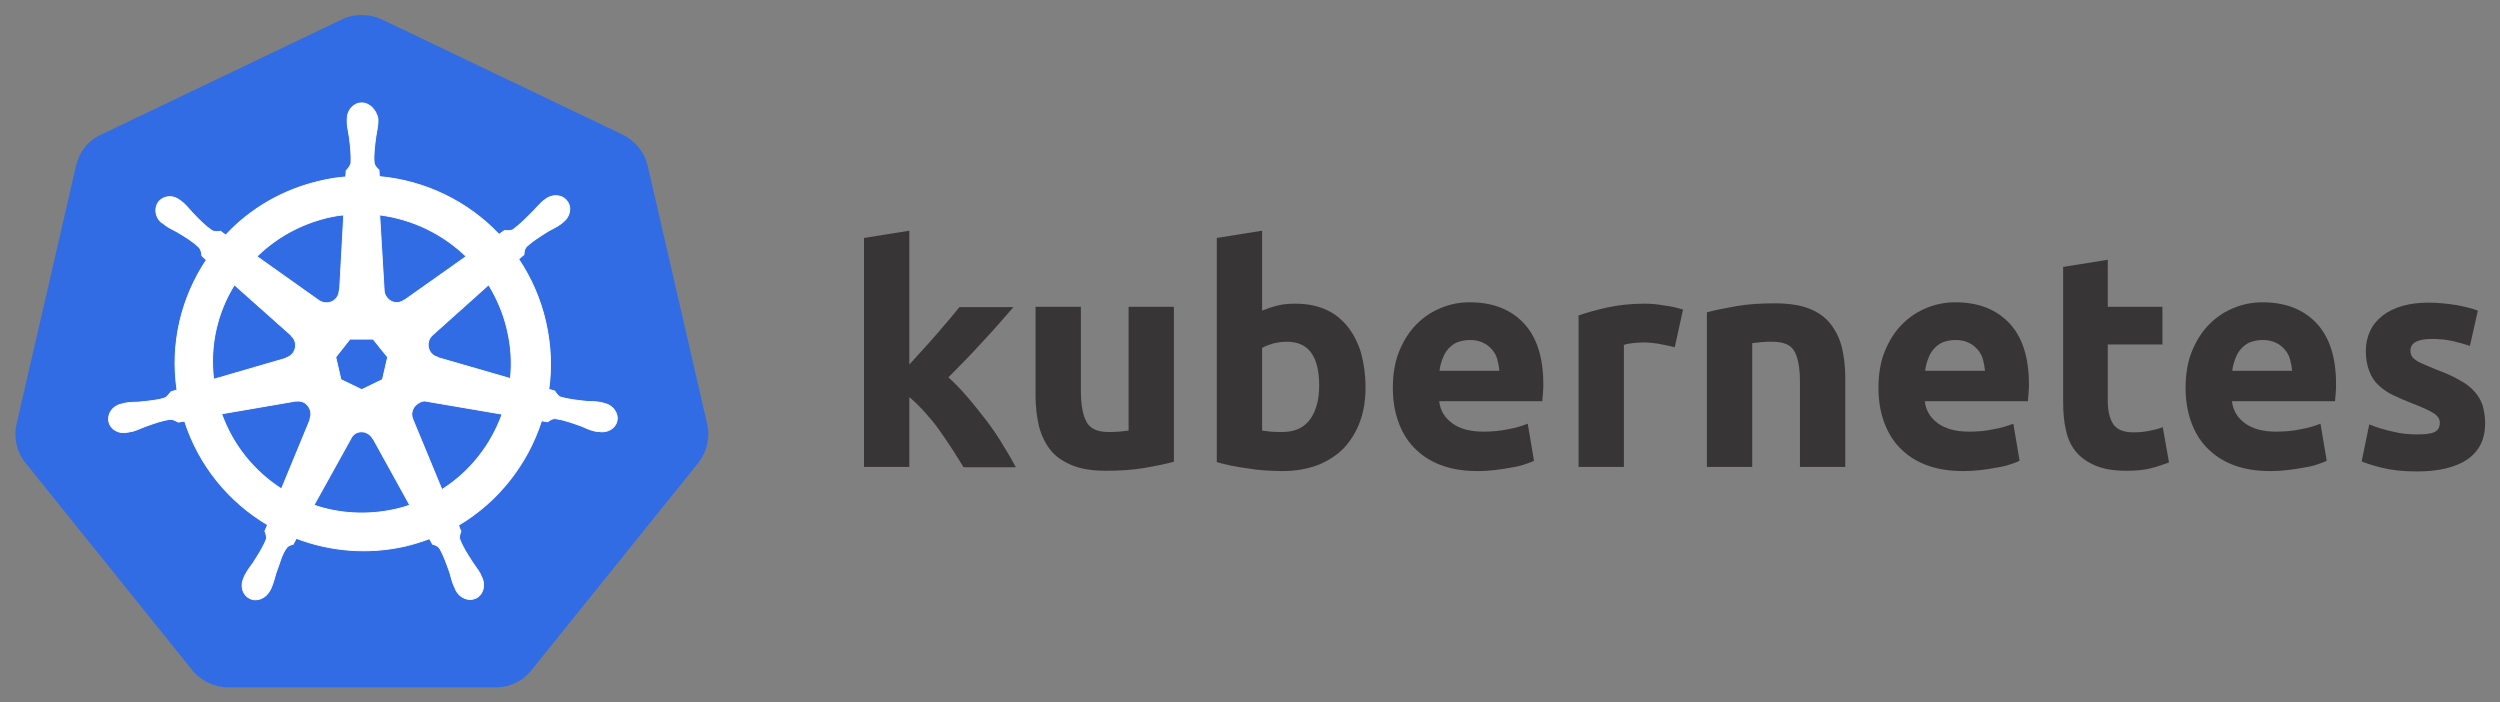 <?xml version="1.0" encoding="utf-8"?>
<!-- Generator: Adobe Illustrator 21.0.2, SVG Export Plug-In . SVG Version: 6.00 Build 0)  -->
<svg version="1.1"
	 id="svg2" inkscape:export-filename="/home/thockin/src/kubernetes/new.png" inkscape:export-xdpi="460.95001" inkscape:export-ydpi="460.95001" inkscape:version="0.48.4 r9939" sodipodi:docname="logo.svg" xmlns:cc="http://creativecommons.org/ns#" xmlns:dc="http://purl.org/dc/elements/1.1/" xmlns:inkscape="http://www.inkscape.org/namespaces/inkscape" xmlns:rdf="http://www.w3.org/1999/02/22-rdf-syntax-ns#" xmlns:sodipodi="http://sodipodi.sourceforge.net/DTD/sodipodi-0.dtd" xmlns:svg="http://www.w3.org/2000/svg"
	 xmlns="http://www.w3.org/2000/svg" xmlns:xlink="http://www.w3.org/1999/xlink" x="0px" y="0px" viewBox="0 0 722.8 203"
	 style="enable-background:new 0 0 722.8 203;" xml:space="preserve">
<rect x="0" y="0" width="722.8" height="203" fill="#808080" stroke="none"/>
<style type="text/css">
	.st0{fill:#326CE5;}
	.st1{fill:#FFFFFF;stroke:#FFFFFF;stroke-width:0.25;}
	.st2{enable-background:new    ;}
	.st3{fill:#373535;}
</style>
<sodipodi:namedview  bordercolor="#666666" borderopacity="1.0" fit-margin-bottom="10" fit-margin-left="10" fit-margin-right="10" fit-margin-top="10" id="base" inkscape:current-layer="g3052" inkscape:cx="277.56851" inkscape:cy="157.54494" inkscape:document-units="px" inkscape:pageopacity="0.0" inkscape:pageshadow="2" inkscape:snap-global="false" inkscape:window-height="822" inkscape:window-maximized="0" inkscape:window-width="1519" inkscape:window-x="51" inkscape:window-y="25" inkscape:zoom="16.190509" pagecolor="#ffffff" showgrid="false">
	</sodipodi:namedview>
<g>
	<g id="layer1" transform="translate(-6.326,-174.752)" inkscape:groupmode="layer" inkscape:label="Layer 1">
		<g id="g3052">
			
				<path id="path3055" inkscape:connector-curvature="0" inkscape:export-filename="new.png" inkscape:export-xdpi="250.55" inkscape:export-ydpi="250.55" class="st0" d="
				M110.2,179.1c-1.8,0.1-3.5,0.5-5.1,1.3l-69.6,33.3c-3.7,1.7-6.3,5-7.2,9l-17.2,74.7c-0.8,3.5-0.1,7.1,1.8,10.1
				c0.2,0.4,0.5,0.7,0.8,1.1l48.2,59.9c2.5,3.1,6.4,5,10.4,5l77.3,0c4.1,0,7.9-1.8,10.4-5l48.2-59.9c2.5-3.1,3.5-7.3,2.6-11.2
				l-17.2-74.7c-0.9-3.9-3.6-7.2-7.2-9l-69.6-33.3C114.7,179.4,112.4,179,110.2,179.1z"/>
			
				<path id="path3059" inkscape:connector-curvature="0" inkscape:export-filename="./path3059.png" inkscape:export-xdpi="250.55" inkscape:export-ydpi="250.55" sodipodi:nodetypes="ccccccccsccccscssccsccccccccscccsccccccccccccccscccscsccsccccscscsccccccccscccscsccccsccccscscscccccccccccccccscccsccccccccccccscccccscccccccccccccccccccccccscccscccccccccscccscccc" class="st1" d="
				M110.9,204.5c-2.3,0-4.2,2.1-4.2,4.6c0,0,0,0.1,0,0.1c0,0.3,0,0.8,0,1.1c0.1,1.5,0.4,2.6,0.6,4c0.4,2.9,0.6,5.3,0.5,7.6
				c-0.2,0.8-0.8,1.6-1.4,2.2l-0.1,1.8c-2.5,0.2-5,0.6-7.5,1.2c-10.8,2.5-20.1,8-27.2,15.6c-0.5-0.3-1.3-0.9-1.5-1.1
				c-0.7,0.1-1.5,0.3-2.5-0.2c-1.9-1.3-3.6-3-5.6-5.1c-0.9-1-1.6-1.9-2.7-2.9c-0.3-0.2-0.6-0.5-0.9-0.7c-0.9-0.7-1.9-1.1-2.9-1.1
				c-1.3,0-2.5,0.5-3.3,1.5c-1.4,1.8-1,4.6,1,6.1c0,0,0,0,0.1,0c0.3,0.2,0.6,0.5,0.9,0.7c1.2,0.9,2.3,1.3,3.5,2
				c2.5,1.5,4.6,2.8,6.2,4.4c0.6,0.7,0.8,1.9,0.8,2.4l1.3,1.2c-7.2,10.8-10.5,24.1-8.5,37.6l-1.7,0.5c-0.5,0.6-1.1,1.5-1.8,1.8
				c-2.1,0.7-4.6,0.9-7.5,1.2c-1.4,0.1-2.5,0-4,0.3c-0.3,0.1-0.8,0.2-1.1,0.3c0,0,0,0,0,0c0,0,0,0-0.1,0c-2.5,0.6-4,2.9-3.5,5.1
				c0.5,2.2,2.9,3.6,5.4,3c0,0,0,0,0.1,0c0,0,0.1,0,0.1,0c0.3-0.1,0.8-0.2,1.1-0.2c1.4-0.4,2.5-0.9,3.7-1.4c2.8-1,5-1.8,7.3-2.1
				c0.9-0.1,1.9,0.6,2.4,0.8l1.8-0.3c4.2,13,12.9,23.4,24,30l-0.8,1.8c0.3,0.7,0.6,1.7,0.4,2.4c-0.8,2.1-2.2,4.3-3.8,6.8
				c-0.8,1.1-1.5,2-2.2,3.3c-0.2,0.3-0.4,0.8-0.5,1.1c-1.1,2.3-0.3,4.9,1.8,5.9c2.1,1,4.6-0.1,5.8-2.4c0,0,0,0,0,0c0,0,0,0,0,0
				c0.2-0.3,0.4-0.8,0.5-1.1c0.6-1.4,0.8-2.5,1.2-3.8c1.1-2.8,1.7-5.7,3.2-7.5c0.4-0.5,1.1-0.7,1.8-0.9l0.9-1.7
				c9.7,3.7,20.5,4.7,31.3,2.3c2.5-0.6,4.8-1.3,7.2-2.2c0.3,0.5,0.8,1.4,0.9,1.6c0.7,0.2,1.5,0.4,2.1,1.3c1.1,1.9,1.9,4.2,2.9,7
				c0.4,1.3,0.6,2.5,1.2,3.8c0.1,0.3,0.4,0.7,0.5,1.1c1.1,2.3,3.7,3.4,5.8,2.4c2.1-1,2.8-3.6,1.8-5.9c-0.2-0.3-0.4-0.8-0.5-1.1
				c-0.7-1.3-1.5-2.2-2.2-3.3c-1.6-2.5-2.9-4.5-3.7-6.6c-0.3-1.1,0.1-1.8,0.3-2.5c-0.2-0.2-0.5-1.2-0.7-1.7
				c11.5-6.8,20-17.7,24-30.2c0.5,0.1,1.5,0.3,1.8,0.3c0.6-0.4,1.2-1,2.3-0.9c2.2,0.3,4.5,1.1,7.3,2.1c1.3,0.5,2.3,1.1,3.7,1.4
				c0.3,0.1,0.7,0.2,1.1,0.2c0,0,0.1,0,0.1,0c0,0,0,0,0.1,0c2.5,0.5,4.9-0.8,5.4-3c0.5-2.2-1.1-4.5-3.5-5.1
				c-0.4-0.1-0.9-0.2-1.2-0.3c-1.5-0.3-2.6-0.2-4-0.3c-2.9-0.3-5.3-0.6-7.5-1.2c-0.9-0.3-1.5-1.4-1.8-1.8l-1.7-0.5
				c0.9-6.3,0.6-12.9-0.9-19.5c-1.5-6.6-4.2-12.7-7.8-18.1c0.4-0.4,1.2-1.1,1.5-1.3c0.1-0.7,0-1.5,0.8-2.4c1.6-1.5,3.7-2.8,6.2-4.4
				c1.2-0.7,2.3-1.1,3.5-2c0.3-0.2,0.6-0.5,0.9-0.7c2-1.6,2.5-4.3,1-6.1c-1.4-1.8-4.2-2-6.2-0.4c-0.3,0.2-0.7,0.5-0.9,0.7
				c-1.1,1-1.8,1.9-2.8,2.9c-2.1,2.1-3.8,3.8-5.6,5.1c-0.8,0.5-2,0.3-2.5,0.3l-1.6,1.1c-9-9.5-21.3-15.5-34.6-16.7
				c0-0.6-0.1-1.6-0.1-1.9c-0.5-0.5-1.2-1-1.4-2.1c-0.2-2.2,0.1-4.7,0.5-7.6c0.2-1.4,0.5-2.5,0.6-4c0-0.3,0-0.8,0-1.2
				C115.1,206.6,113.2,204.5,110.9,204.5L110.9,204.5z M105.7,236.9l-1.2,21.9l-0.1,0c-0.1,2-1.7,3.5-3.7,3.5
				c-0.8,0-1.6-0.3-2.2-0.7l0,0l-17.9-12.7c5.5-5.4,12.6-9.4,20.7-11.3C102.7,237.3,104.2,237,105.7,236.9z M116.1,236.9
				c9.5,1.2,18.3,5.5,25,12l-17.8,12.6l-0.1,0c-1.6,1.2-3.8,0.9-5-0.7c-0.5-0.6-0.8-1.4-0.8-2.1l0,0L116.1,236.9z M74.1,257.1
				l16.4,14.6l0,0.1c1.5,1.3,1.7,3.5,0.5,5.1c-0.5,0.6-1.2,1.1-1.9,1.3l0,0.1l-21,6.1C66.9,274.5,69.2,265,74.1,257.1z M147.6,257.1
				c2.4,3.9,4.3,8.3,5.4,13.1c1.1,4.7,1.4,9.4,0.9,14l-21.1-6.1l0-0.1c-1.9-0.5-3-2.4-2.6-4.4c0.2-0.8,0.6-1.5,1.2-2l0,0
				L147.6,257.1L147.6,257.1z M107.5,272.8h6.7l4.2,5.2l-1.5,6.5l-6,2.9l-6-2.9l-1.5-6.5L107.5,272.8z M129,290.7
				c0.3,0,0.6,0,0.8,0.1l0,0l21.7,3.7c-3.2,8.9-9.3,16.7-17.4,21.8l-8.4-20.3l0,0c-0.8-1.8,0-3.9,1.8-4.8
				C128.1,290.8,128.6,290.7,129,290.7L129,290.7z M92.6,290.7c1.7,0,3.1,1.2,3.5,2.9c0.2,0.8,0.1,1.6-0.2,2.3l0.1,0.1l-8.3,20.1
				c-7.8-5-14-12.5-17.3-21.7l21.5-3.7l0,0C92.1,290.8,92.3,290.7,92.6,290.7L92.6,290.7z M110.8,299.6c0.6,0,1.2,0.1,1.7,0.4
				c0.7,0.4,1.3,0.9,1.6,1.6h0.1l10.6,19.2c-1.4,0.5-2.8,0.9-4.2,1.2c-8.1,1.8-16.2,1.3-23.5-1.2l10.6-19.1h0
				C108.3,300.3,109.5,299.6,110.8,299.6z"/>
		</g>
	</g>
	<g class="st2">
		<path class="st3" d="M262.9,105.4c1.3-1.4,2.6-2.9,4-4.4c1.4-1.5,2.7-3,4-4.5c1.3-1.5,2.5-2.9,3.6-4.2c1.1-1.3,2.1-2.5,2.9-3.5
			h15.6c-3.1,3.6-6.1,7-9.1,10.2c-3,3.3-6.2,6.6-9.7,10.1c1.8,1.6,3.6,3.5,5.5,5.7c1.9,2.2,3.7,4.5,5.5,6.8c1.8,2.4,3.4,4.7,4.8,7.1
			c1.5,2.4,2.7,4.5,3.7,6.4h-15.1c-0.9-1.5-2-3.2-3.2-5.1c-1.2-1.9-2.5-3.7-3.8-5.6c-1.3-1.9-2.8-3.6-4.3-5.3
			c-1.5-1.7-3-3.1-4.4-4.3V135h-13.1V68.8l13.1-2.1V105.4z"/>
		<path class="st3" d="M339.4,133.5c-2.2,0.6-5.1,1.2-8.6,1.8c-3.5,0.6-7.2,0.8-11.1,0.8c-3.9,0-7.2-0.5-9.8-1.6
			c-2.6-1.1-4.7-2.5-6.2-4.4c-1.5-1.9-2.6-4.2-3.3-6.8c-0.6-2.6-1-5.5-1-8.7V88.7h13.1v24.2c0,4.2,0.6,7.3,1.7,9.2
			c1.1,1.9,3.2,2.8,6.3,2.8c0.9,0,1.9,0,3-0.1c1.1-0.1,2-0.2,2.8-0.3V88.7h13.1V133.5z"/>
		<path class="st3" d="M394.8,111.9c0,3.7-0.5,7-1.6,10c-1.1,3-2.7,5.5-4.7,7.7c-2.1,2.1-4.6,3.7-7.6,4.9c-3,1.1-6.4,1.7-10.2,1.7
			c-1.6,0-3.2-0.1-5-0.2c-1.7-0.1-3.4-0.3-5.1-0.6c-1.7-0.2-3.3-0.5-4.8-0.8c-1.5-0.3-2.9-0.7-4-1V68.8l13.1-2.1v23.1
			c1.5-0.6,3-1.1,4.6-1.5c1.6-0.4,3.3-0.5,5.1-0.5c3.3,0,6.2,0.6,8.7,1.7c2.5,1.1,4.6,2.8,6.3,4.9c1.7,2.1,3,4.7,3.9,7.6
			C394.3,104.9,394.8,108.3,394.8,111.9z M381.4,111.5c0-8.5-3.1-12.7-9.3-12.7c-1.4,0-2.7,0.2-4,0.5c-1.3,0.4-2.4,0.8-3.2,1.3v23.9
			c0.6,0.1,1.5,0.2,2.5,0.3c1,0.1,2.1,0.1,3.3,0.1c3.6,0,6.3-1.2,8.1-3.7C380.5,118.8,381.4,115.6,381.4,111.5z"/>
		<path class="st3" d="M402.7,112.2c0-4.1,0.6-7.7,1.9-10.8c1.3-3.1,2.9-5.6,5-7.7c2.1-2.1,4.4-3.6,7.1-4.7c2.7-1.1,5.4-1.6,8.2-1.6
			c6.6,0,11.8,2,15.6,6c3.8,4,5.7,9.9,5.7,17.7c0,0.8,0,1.6-0.1,2.5c-0.1,0.9-0.1,1.7-0.2,2.4h-29.8c0.3,2.7,1.6,4.8,3.8,6.4
			c2.2,1.6,5.2,2.4,9,2.4c2.4,0,4.8-0.2,7.1-0.7c2.3-0.4,4.2-1,5.7-1.6l1.8,10.7c-0.7,0.4-1.6,0.7-2.8,1.1c-1.2,0.4-2.5,0.7-3.9,0.9
			c-1.4,0.3-3,0.5-4.6,0.7c-1.6,0.2-3.3,0.3-4.9,0.3c-4.2,0-7.8-0.6-10.9-1.8c-3.1-1.2-5.6-2.9-7.7-5.1c-2-2.1-3.5-4.7-4.5-7.6
			C403.2,118.8,402.7,115.6,402.7,112.2z M433.5,107.2c-0.1-1.1-0.3-2.2-0.6-3.3c-0.3-1.1-0.8-2-1.5-2.8c-0.7-0.8-1.5-1.5-2.6-2
			c-1-0.5-2.3-0.8-3.8-0.8c-1.5,0-2.7,0.3-3.8,0.7c-1.1,0.5-1.9,1.2-2.6,2c-0.7,0.8-1.2,1.8-1.6,2.9c-0.4,1.1-0.7,2.2-0.8,3.3H433.5
			z"/>
		<path class="st3" d="M484.2,100.4c-1.2-0.3-2.6-0.6-4.1-0.9c-1.6-0.3-3.3-0.5-5.1-0.5c-0.8,0-1.8,0.1-2.9,0.2
			c-1.1,0.1-2,0.3-2.6,0.5V135h-13.1V91.2c2.3-0.8,5.1-1.6,8.3-2.3c3.2-0.7,6.8-1.1,10.7-1.1c0.7,0,1.6,0,2.6,0.1c1,0.1,2,0.2,3,0.4
			c1,0.1,2,0.3,3,0.5c1,0.2,1.8,0.5,2.6,0.7L484.2,100.4z"/>
		<path class="st3" d="M493.5,90.3c2.2-0.6,5.1-1.2,8.6-1.8c3.5-0.6,7.2-0.8,11.1-0.8c3.9,0,7.2,0.5,9.8,1.5c2.6,1,4.7,2.5,6.2,4.4
			c1.5,1.9,2.6,4.1,3.3,6.7c0.6,2.6,1,5.5,1,8.6V135h-13.1v-24.6c0-4.2-0.6-7.2-1.7-9c-1.1-1.8-3.2-2.6-6.3-2.6c-0.9,0-1.9,0-3,0.1
			c-1.1,0.1-2,0.2-2.8,0.3V135h-13.1V90.3z"/>
		<path class="st3" d="M543.1,112.2c0-4.1,0.6-7.7,1.9-10.8c1.3-3.1,2.9-5.6,5-7.7c2.1-2.1,4.4-3.6,7.1-4.7c2.7-1.1,5.4-1.6,8.2-1.6
			c6.6,0,11.8,2,15.6,6c3.8,4,5.7,9.9,5.7,17.7c0,0.8,0,1.6-0.1,2.5c-0.1,0.9-0.1,1.7-0.2,2.4h-29.8c0.3,2.7,1.6,4.8,3.8,6.4
			c2.2,1.6,5.2,2.4,9,2.4c2.4,0,4.8-0.2,7.1-0.7c2.3-0.4,4.2-1,5.7-1.6l1.8,10.7c-0.7,0.4-1.6,0.7-2.8,1.1c-1.2,0.4-2.5,0.7-3.9,0.9
			c-1.4,0.3-3,0.5-4.6,0.7c-1.6,0.2-3.3,0.3-4.9,0.3c-4.2,0-7.8-0.6-10.9-1.8c-3.1-1.2-5.6-2.9-7.7-5.1c-2-2.1-3.5-4.7-4.5-7.6
			C543.6,118.8,543.1,115.6,543.1,112.2z M573.9,107.2c-0.1-1.1-0.3-2.2-0.6-3.3c-0.3-1.1-0.8-2-1.5-2.8c-0.7-0.8-1.5-1.5-2.6-2
			c-1-0.5-2.3-0.8-3.8-0.8c-1.5,0-2.7,0.3-3.8,0.7c-1.1,0.5-1.9,1.2-2.6,2c-0.7,0.8-1.2,1.8-1.6,2.9c-0.4,1.1-0.7,2.2-0.8,3.3H573.9
			z"/>
		<path class="st3" d="M596.3,77.2l13.1-2.1v13.6h15.8v10.9h-15.8v16.3c0,2.8,0.5,5,1.5,6.6c1,1.6,2.9,2.5,5.9,2.5
			c1.4,0,2.9-0.1,4.4-0.4c1.5-0.3,2.9-0.6,4.1-1.1l1.8,10.2c-1.6,0.6-3.3,1.2-5.3,1.7c-1.9,0.5-4.3,0.7-7.1,0.7
			c-3.6,0-6.5-0.5-8.9-1.5c-2.3-1-4.2-2.3-5.6-4c-1.4-1.7-2.4-3.8-2.9-6.3c-0.6-2.5-0.8-5.2-0.8-8.2V77.2z"/>
		<path class="st3" d="M631.9,112.2c0-4.1,0.6-7.7,1.9-10.8c1.3-3.1,2.9-5.6,5-7.7c2.1-2.1,4.4-3.6,7.1-4.7c2.7-1.1,5.4-1.6,8.2-1.6
			c6.6,0,11.8,2,15.6,6c3.8,4,5.7,9.9,5.7,17.7c0,0.8,0,1.6-0.1,2.5c-0.1,0.9-0.1,1.7-0.2,2.4h-29.8c0.3,2.7,1.6,4.8,3.8,6.4
			c2.2,1.6,5.2,2.4,9,2.4c2.4,0,4.8-0.2,7.1-0.7c2.3-0.4,4.2-1,5.7-1.6l1.8,10.7c-0.7,0.4-1.6,0.7-2.8,1.1c-1.2,0.4-2.5,0.7-3.9,0.9
			c-1.4,0.3-3,0.5-4.6,0.7c-1.6,0.2-3.3,0.3-4.9,0.3c-4.2,0-7.8-0.6-10.9-1.8c-3.1-1.2-5.6-2.9-7.7-5.1c-2-2.1-3.5-4.7-4.5-7.6
			C632.4,118.8,631.9,115.6,631.9,112.2z M662.7,107.2c-0.1-1.1-0.3-2.2-0.6-3.3c-0.3-1.1-0.8-2-1.5-2.8c-0.7-0.8-1.5-1.5-2.6-2
			c-1-0.5-2.3-0.8-3.8-0.8c-1.5,0-2.7,0.3-3.8,0.7c-1.1,0.5-1.9,1.2-2.6,2c-0.7,0.8-1.2,1.8-1.6,2.9c-0.4,1.1-0.7,2.2-0.8,3.3H662.7
			z"/>
		<path class="st3" d="M698.8,125.6c2.4,0,4.1-0.2,5.1-0.7c1-0.5,1.5-1.4,1.5-2.7c0-1.1-0.6-2-1.9-2.8c-1.3-0.8-3.3-1.7-5.9-2.7
			c-2.1-0.8-3.9-1.6-5.6-2.4c-1.7-0.8-3.1-1.8-4.3-2.9c-1.2-1.1-2.1-2.5-2.7-4.1c-0.6-1.6-1-3.5-1-5.7c0-4.3,1.6-7.8,4.8-10.3
			c3.2-2.5,7.7-3.8,13.3-3.8c2.8,0,5.5,0.3,8.1,0.7c2.6,0.5,4.6,1,6.2,1.6l-2.3,10.2c-1.5-0.5-3.2-1-5-1.4c-1.8-0.4-3.8-0.6-6-0.6
			c-4.1,0-6.2,1.1-6.2,3.4c0,0.5,0.1,1,0.3,1.4c0.2,0.4,0.5,0.8,1.1,1.2c0.5,0.4,1.2,0.8,2.2,1.2c0.9,0.4,2.1,0.9,3.5,1.5
			c2.9,1.1,5.3,2.1,7.1,3.2c1.9,1,3.4,2.2,4.4,3.4c1.1,1.2,1.8,2.5,2.3,4c0.4,1.5,0.7,3.2,0.7,5.1c0,4.6-1.7,8-5.1,10.4
			c-3.4,2.3-8.3,3.5-14.6,3.5c-4.1,0-7.5-0.4-10.3-1.1c-2.7-0.7-4.6-1.3-5.7-1.8l2.2-10.7c2.2,0.9,4.5,1.6,6.9,2.1
			C694.2,125.4,696.5,125.6,698.8,125.6z"/>
	</g>
</g>
</svg>
